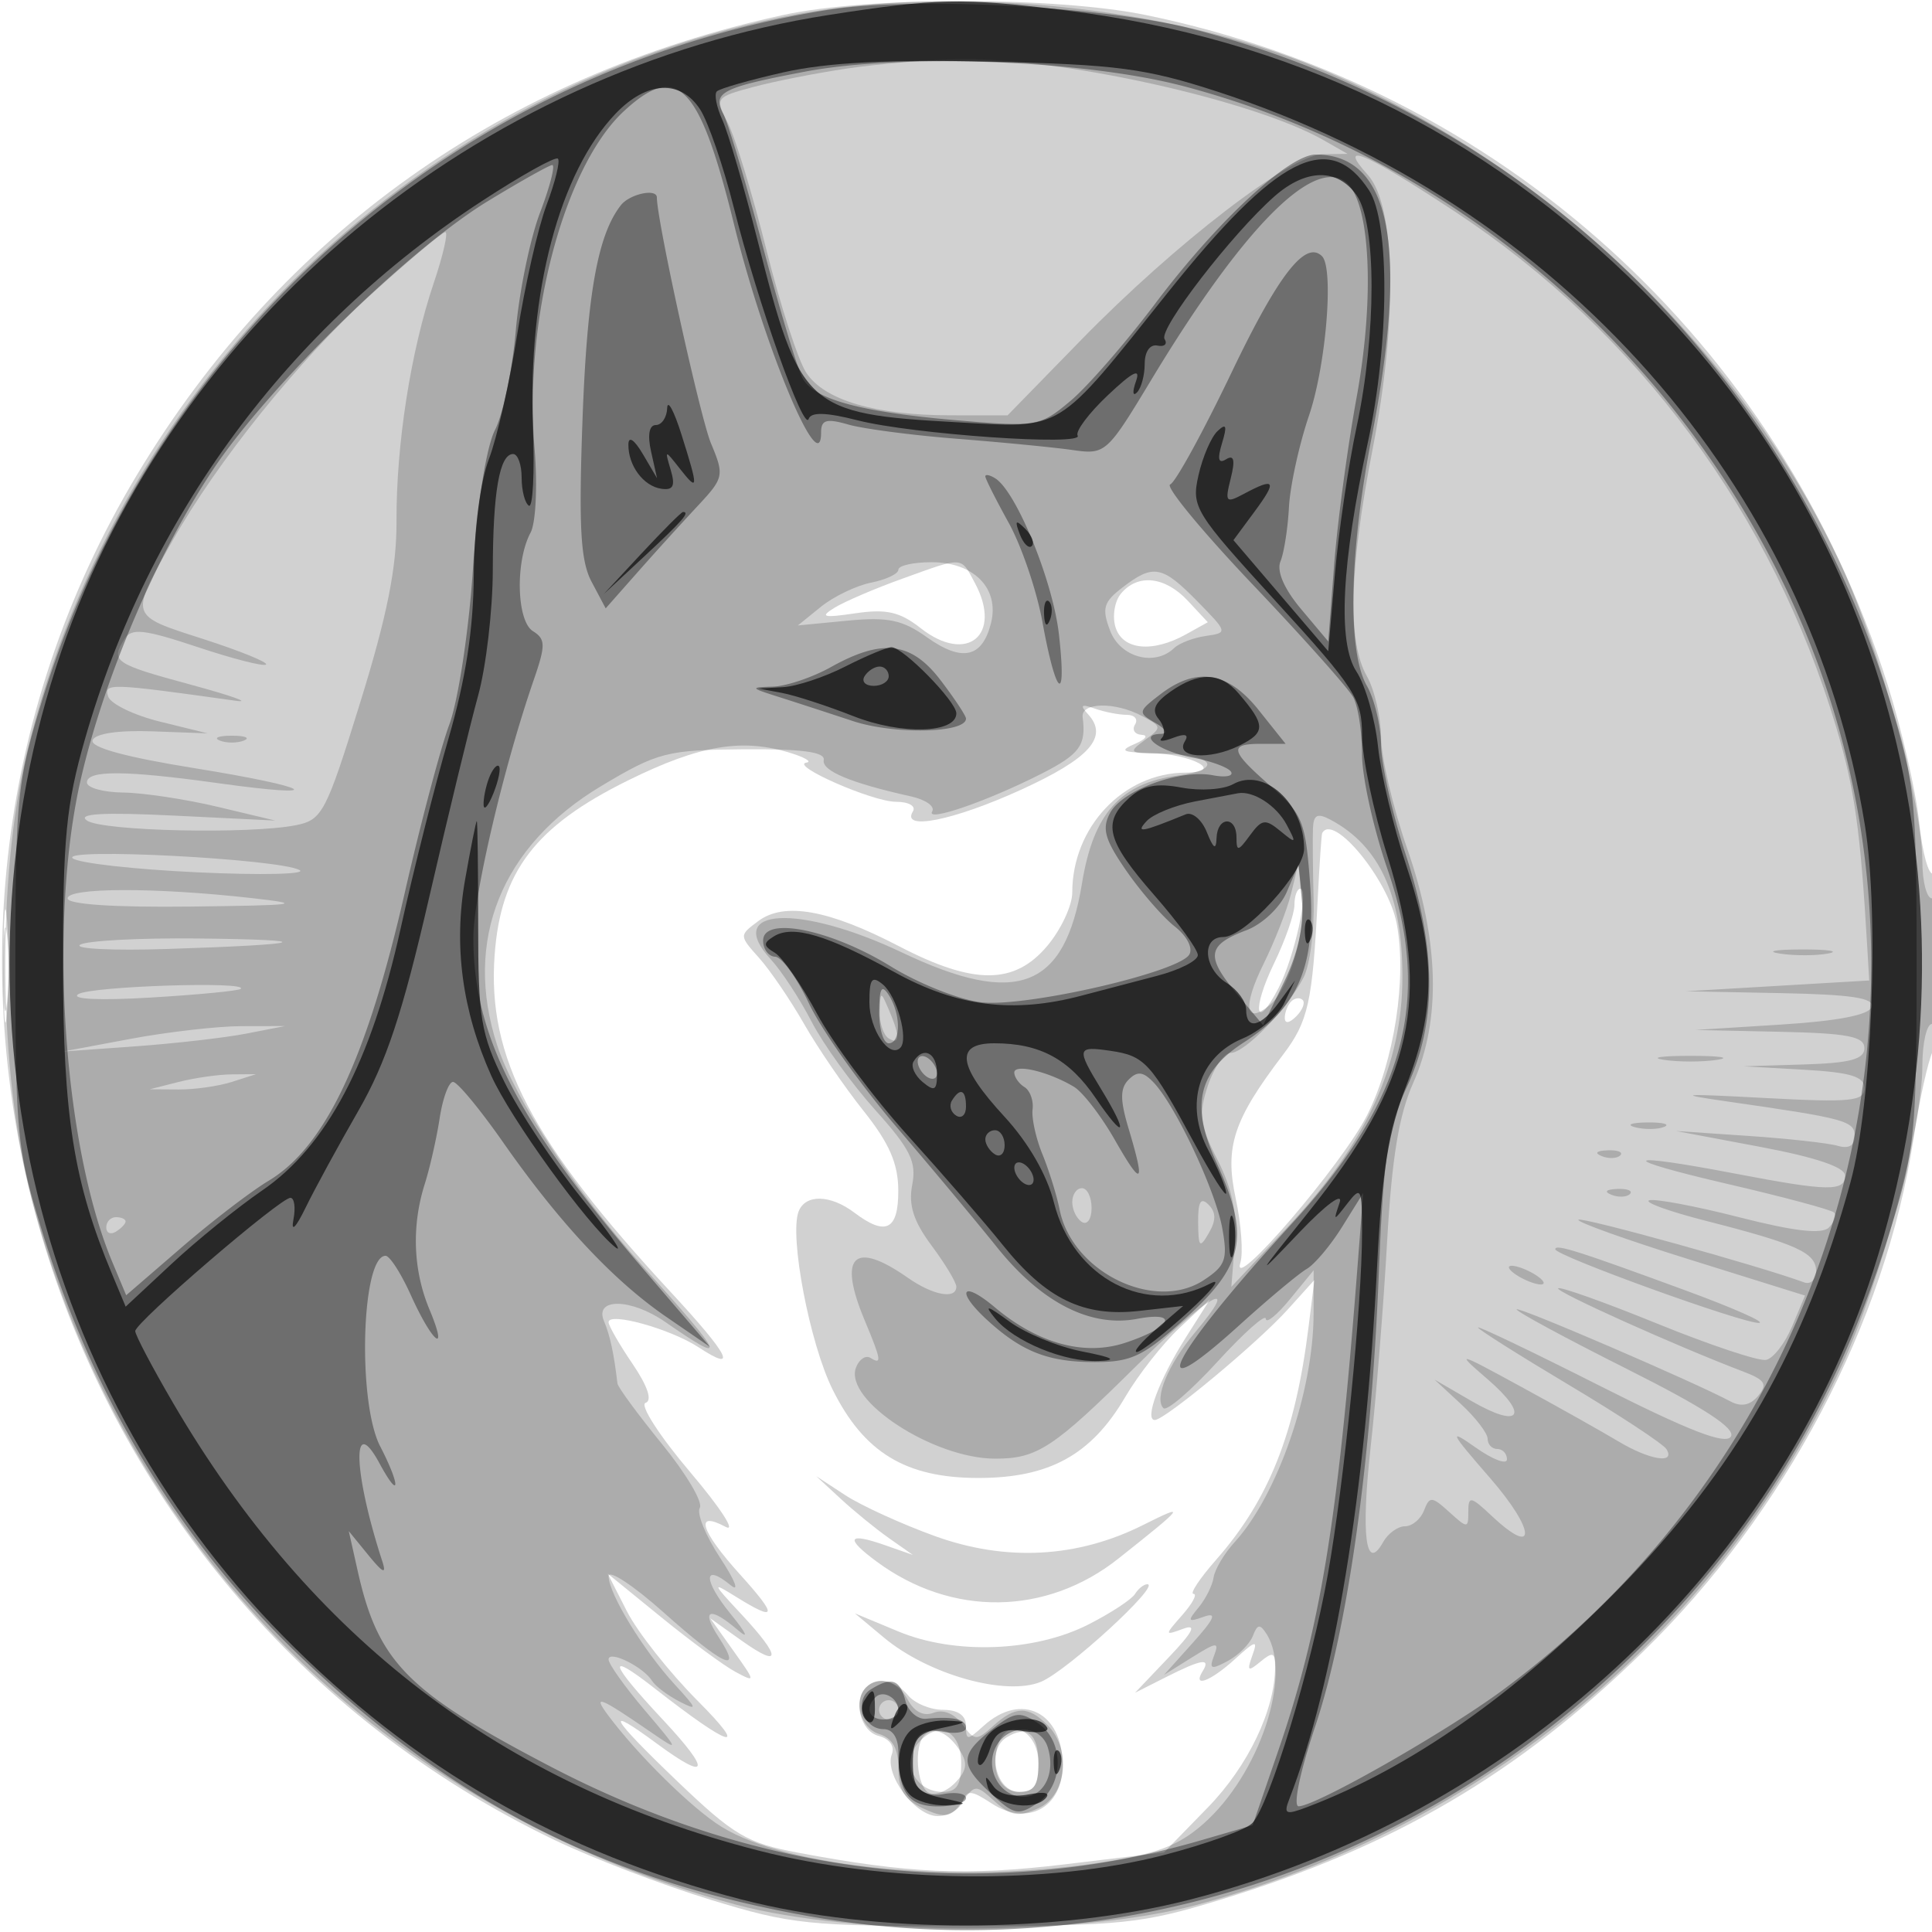 <svg xmlns="http://www.w3.org/2000/svg" width="200" height="200" fill="#000000"><path fill-opacity=".18" fill-rule="evenodd" d="M81.113 1.545C52.197 7.818 29.19 24.176 14.198 49.122c-30.04 49.987-9.881 115.891 43.243 141.373 3.883 1.862 11.109 4.63 16.059 6.15 8.391 2.578 10.185 2.763 26.5 2.74 16.102-.023 18.202-.239 26.284-2.71 18.022-5.51 30.817-13.012 43.792-25.675 14.741-14.388 25.115-34.081 28.025-53.205.611-4.012 1.513-8.076 2.005-9.031 1.146-2.225 1.177-19.057.034-18.35-.474.292-1.135-2.089-1.469-5.292s-1.801-9.602-3.259-14.222c-11.233-35.609-40.204-61.786-76.731-69.331-9.349-1.931-28.722-1.944-37.568-.024M93.37 59.919c-2.822 1.016-5.972 2.369-7 3.006-1.538.953-1.151 1.053 2.177.563 3.209-.472 4.607-.155 6.751 1.532 4.805 3.779 8.507.722 5.632-4.651-1.499-2.8-1.098-2.776-7.56-.45m22.67 1.533c-.663.799-.913 2.374-.555 3.5.742 2.339 3.816 2.643 7.281.719l2.267-1.259-2.056-2.206c-2.367-2.541-5.199-2.848-6.937-.754m-3.406 12.485c2.16 2.345.175 4.578-6.963 7.83C98.703 84.942 93.243 86.033 94.5 84c.346-.56-.43-1-1.762-1-2.418 0-11.073-3.804-9.238-4.06.55-.077-.125-.5-1.5-.94-5.092-1.631-9.508-.905-17 2.796-9.598 4.74-13.172 9.428-13.799 18.1-.764 10.563 3.781 19.249 18.246 34.874 6.085 6.572 7.011 8.415 2.862 5.697-2.894-1.896-9.309-3.684-9.309-2.594 0 .365 1.117 2.307 2.483 4.317 1.568 2.308 2.063 3.795 1.344 4.034-.627.209 1.451 3.435 4.618 7.168s4.812 6.281 3.656 5.662c-3.245-1.736-2.59.399 1.515 4.943 3.924 4.343 3.82 4.94-.401 2.316-2.558-1.591-2.527-1.487.535 1.797 4.154 4.455 4.16 5.674.014 2.722l-3.237-2.305 2.387 3.352c2.325 3.265 2.331 3.322.224 2.195-1.19-.637-4.653-3.185-7.695-5.664l-5.533-4.506 1.995 3.909c1.097 2.15 4.379 6.304 7.294 9.231 5.478 5.5 3.496 4.929-4.449-1.281-5.056-3.952-4.722-2.717.887 3.28 5.026 5.374 4.752 6.433-.637 2.457-5.598-4.13-4.878-2.796 2.088 3.871 5.865 5.613 7.238 6.427 12.5 7.415 11.528 2.166 17.512 2.427 27.651 1.209l10.261-1.232 4.519-4.639c4.195-4.306 6.981-10.137 6.981-14.612 0-1.46-.257-1.543-1.523-.493-1.292 1.072-1.419.977-.84-.628.6-1.659.38-1.615-1.791.359-2.546 2.315-4.442 3.023-3.346 1.25.87-1.407-.107-1.249-3.8.617l-3.2 1.617 3.5-3.678c2.504-2.632 2.931-3.471 1.5-2.948-1.973.721-1.974.702-.095-1.438 1.048-1.194 1.564-2.17 1.146-2.17-.417 0 .636-1.588 2.339-3.528 5.463-6.221 8.188-13.06 9.553-23.972l.625-5-2.784 3.083c-3.131 3.466-12.699 11.417-13.74 11.417-1.11 0 .471-4.217 3.186-8.5l2.536-4-3.166 2.969c-1.742 1.633-4.273 4.856-5.624 7.163-3.503 5.976-7.846 8.368-15.196 8.368-7.523 0-11.848-2.626-15.093-9.163-2.369-4.771-4.49-15.884-3.516-18.422.696-1.813 3.288-1.76 5.77.117 3.259 2.465 4.56 1.812 4.549-2.282-.007-2.791-.927-4.901-3.596-8.25-1.973-2.475-4.743-6.525-6.156-9-1.414-2.475-3.508-5.549-4.654-6.831-2.08-2.326-2.08-2.333-.084-3.821 2.686-2.002 7.297-1.177 14.566 2.607 7.728 4.021 11.942 4.013 15.345-.032 1.424-1.692 2.589-4.181 2.589-5.532 0-6.759 5.293-12.371 11.7-12.406 4.198-.023.736-1.931-3.7-2.04-2.872-.07-3.141-.24-1.5-.945 1.1-.473 1.411-.891.691-.93-.72-.038-1.031-.52-.691-1.07s-.047-1-.859-1c-.813 0-2.302-.291-3.309-.647-1.414-.5-1.573-.366-.698.584M136.87 86.25c-.071.138-.277 3.175-.457 6.75-.543 10.786-.978 12.74-3.6 16.19-5.134 6.753-6.043 9.51-4.897 14.853.576 2.688.795 5.691.485 6.672-1.069 3.39 10.609-10.23 13.16-15.348 2.782-5.581 4.088-14.092 3.029-19.739-.855-4.555-6.599-11.534-7.72-9.378M.36 100c0 5.225.169 7.362.375 4.75s.206-6.888 0-9.5S.36 94.775.36 100M134 93.684c0 .927-.952 3.65-2.114 6.052-2.335 4.824-1.921 7.166.455 2.572 1.657-3.204 3.221-10.308 2.27-10.308-.336 0-.611.758-.611 1.684m-.333 9.983c-.367.366-.667 1.131-.667 1.7 0 .626.466.567 1.183-.15.651-.651.951-1.416.667-1.7s-.817-.217-1.183.15m-46.634 51.491c1.393 1.288 3.643 3.122 5 4.075l2.467 1.732-2.889-1.01c-3.869-1.354-4.171-.745-.849 1.708 7.757 5.727 17.549 5.602 25.016-.319 6.932-5.496 7.133-5.77 2.546-3.471-6.811 3.412-14.202 3.801-21.566 1.134-3.442-1.247-7.608-3.15-9.258-4.229l-3-1.961zm30.458 9.856c-.345.558-2.503 1.972-4.796 3.141-5.587 2.851-13.867 3.159-19.695.734l-4.5-1.872 3 2.503c4.599 3.837 12.611 6.091 16.266 4.577 2.699-1.118 12.482-10.097 11.001-10.097-.357 0-.931.456-1.276 1.014m-27.824 9.653c-1.386 1.385-.592 4.54 1.264 5.025 1.154.302 1.713 1.072 1.39 1.914-.795 2.071 2.406 6.394 4.733 6.394 1.105 0 2.261-.658 2.57-1.462.485-1.265.893-1.245 3.01.141 3.711 2.432 7.366.469 7.366-3.958 0-5.484-4.261-7.605-8.171-4.066-1.702 1.54-1.829 1.54-1.829 0 0-1.076-.832-1.655-2.378-1.655-1.307 0-2.937-.675-3.622-1.5-1.313-1.583-3.218-1.949-4.333-.833m6.021 4.979c-1.084 1.083-.802 5.165.408 5.913.603.373 1.833-.059 2.733-.959 1.231-1.232 1.376-2.052.583-3.309-1.23-1.949-2.749-2.62-3.724-1.645m8.475.233c-2.071 1.312-1.046 5.621 1.337 5.621 1.543 0 2-.667 2-2.917 0-3.12-1.176-4.072-3.337-2.704"/><path fill-opacity=".177" fill-rule="evenodd" d="M82.5 1.473C43.902 8.601 12.352 38.787 2.835 77.693c-3.215 13.143-3.021 33.278.446 46.426 9.567 36.271 36.457 63.222 72.879 73.041 12.215 3.293 35.687 3.294 47.84.001 29.696-8.046 53.982-28.36 66.629-55.734 4.107-8.888 8.371-24.708 8.371-31.055 0-2.405.45-4.372 1-4.372.564 0 1-2.833 1-6.5s-.436-6.5-1-6.5c-.55 0-1-1.742-1-3.872 0-5.883-4.392-21.943-8.334-30.474-10.409-22.531-30.64-41.796-54.182-51.596C121.213.701 99.081-1.589 82.5 1.473m5.232 5.615c-3.172.465-7.562 1.328-9.755 1.918-3.934 1.059-3.969 1.11-2.607 3.784.759 1.49 2.546 7.379 3.973 13.086 1.426 5.707 3.278 11.422 4.115 12.701 1.869 2.851 7.141 4.41 14.942 4.417l5.9.006 7.6-7.791c9.782-10.028 21.718-19.198 25.049-19.244l2.551-.036-2.5-1.428c-7.251-4.141-27.434-8.606-37.881-8.379-3.09.067-8.215.502-11.387.966m53.86 11.014c2.896 3.2 3.108 15.049.507 28.36C139.67 58.9 139.477 66.461 141.5 70c.786 1.375 1.445 4.224 1.465 6.332.019 2.108 1.236 7.283 2.703 11.5 3.323 9.548 3.538 17.744.636 24.25-1.495 3.353-2.223 7.782-2.713 16.5-.368 6.555-1.131 16.076-1.696 21.157-1.026 9.23-.517 13.123 1.293 9.889.501-.895 1.516-1.628 2.255-1.628s1.626-.736 1.971-1.636c.572-1.491.803-1.477 2.607.155 1.904 1.723 1.979 1.721 1.979-.038 0-1.649.24-1.604 2.429.452 4.673 4.391 4.55 1.509-.167-3.914-4.179-4.802-4.364-5.192-1.512-3.178 1.787 1.263 3.25 1.815 3.25 1.227s-.45-1.068-1-1.068-1-.472-1-1.048-1.238-2.193-2.75-3.593l-2.75-2.545 3.803 2.207c5.048 2.93 6.091 1.556 1.697-2.239-3.382-2.92-3.264-2.893 3.5.795 3.85 2.099 8.35 4.627 10 5.616 3.254 1.952 5.985 2.401 5.011.824-.335-.541-4.861-3.521-10.06-6.623-5.198-3.102-9.451-5.79-9.451-5.972s5.721 2.557 12.712 6.089c9.157 4.624 12.924 6.08 13.468 5.205.521-.838-2.813-3.008-10.712-6.974-6.307-3.167-11.468-5.954-11.468-6.193 0-.398 18.314 7.484 22.145 9.53 1.106.591 2.043.4 2.859-.583 1-1.205.725-1.648-1.56-2.517-6.904-2.625-19.476-8.281-19.144-8.612.202-.202 4.823 1.445 10.268 3.661 5.446 2.215 10.511 3.903 11.256 3.75.744-.153 1.956-1.714 2.692-3.469l1.338-3.191-11.929-3.724c-6.561-2.047-11.748-3.904-11.527-4.126.329-.329 18.854 4.813 23.352 6.482.688.255 1.25-.269 1.25-1.164 0-1.897-1.964-2.793-11.418-5.207-3.805-.972-6.44-1.926-5.856-2.121s4.775.593 9.311 1.751c5.715 1.46 8.567 1.787 9.289 1.065.572-.572.809-1.273.525-1.557-.284-.283-5.204-1.604-10.934-2.934-11.692-2.714-11.237-3.376.745-1.083 9.606 1.838 11.338 1.867 11.338.189 0-.856-3.036-1.883-8.75-2.958l-8.75-1.647 7.5.508c4.125.28 8.287.741 9.25 1.026 1.127.333 1.75-.025 1.75-1.005 0-1.569-.947-1.828-13-3.559-5.684-.816-5.213-.864 3.75-.386 8.854.473 10.25.335 10.25-1.012 0-1.21-1.406-1.64-6.25-1.916l-6.25-.355 6.25-.192c4.803-.148 6.25-.54 6.25-1.693 0-1.205-1.723-1.537-8.75-1.689l-8.75-.189 8.921-.561c5.824-.366 9.063-.995 9.333-1.811.309-.935-2.066-1.298-9.421-1.441l-9.833-.192 9.5-.558 9.5-.559-.205-3.5c-.711-12.134-1.298-16.295-3.199-22.677-6.569-22.059-20.513-40.92-39.498-53.427-9.321-6.141-12.244-7.372-9.006-3.794M38.294 30.589C30.988 37.21 22.461 47.807 17.849 56c-4.456 7.913-4.533 7.664 3.176 10.147 3.811 1.228 6.743 2.418 6.516 2.645-.227.228-3.419-.587-7.094-1.81-5.531-1.84-6.83-1.987-7.548-.852-1.48 2.335-1.117 2.587 6.851 4.747 4.263 1.156 6.351 1.905 4.64 1.665-13.055-1.831-13.66-1.851-13.191-.438.255.768 2.677 1.94 5.382 2.604l4.919 1.209-5.741-.209c-3.519-.127-5.907.228-6.171.92-.281.734 3.386 1.742 10.518 2.889 12.339 1.985 14.223 3.192 2.421 1.55C12.945 79.734 9 79.715 9 81c0 .55 1.688 1.02 3.75 1.044s6.45.686 9.75 1.471l6 1.429L18 84.43c-7.343-.358-10.049-.204-9 .513 1.607 1.1 16.853 1.436 21.642.479 2.722-.545 3.113-1.293 6.663-12.75C40.069 63.75 41.068 58.764 41.046 54c-.038-7.974 1.469-17.636 3.851-24.692.986-2.919 1.525-5.295 1.198-5.278-.327.016-3.838 2.968-7.801 6.559M93 58.975c0 .426-1.265 1.028-2.812 1.337-1.546.31-3.887 1.434-5.202 2.498l-2.39 1.935 5.129-.493c4.196-.403 5.694-.09 8.237 1.721 3.638 2.591 5.724 2.128 6.627-1.47.898-3.578-1.762-6.303-6.153-6.303-1.89 0-3.436.349-3.436.775m23.197 1.842c-1.975 1.519-2.157 2.158-1.275 4.478 1.051 2.765 4.617 3.728 6.628 1.79.523-.504 1.994-1.066 3.271-1.25 2.294-.331 2.284-.372-.869-3.585-3.649-3.719-4.565-3.888-7.755-1.433m-4.122 13.433c.376 2.902-.288 3.818-4.228 5.828-5.57 2.841-12.067 5.087-11.347 3.921.32-.517-.674-1.219-2.209-1.559-6.201-1.376-9.233-2.64-9.018-3.76.161-.836-2.25-1.16-8.273-1.113-7.97.063-8.889.299-14.729 3.785-10.389 6.203-14.338 16.017-10.804 26.853 1.808 5.541 8.134 15.152 15.005 22.795 8.712 9.691 9.012 10.428 2.374 5.836-3.539-2.447-7.339-2.499-6.324-.086.631 1.501 1.03 3.346 1.395 6.461.045.391 2.125 3.219 4.622 6.283s4.253 6.033 3.905 6.597c-.348.563.611 2.911 2.131 5.217 1.521 2.305 2.003 3.565 1.071 2.799-2.886-2.372-2.869-.531.028 3.017 1.604 1.966 1.902 2.645.712 1.626-2.936-2.514-3.882-2.155-1.978.75 2.547 3.888.52 2.971-5.708-2.58-3.135-2.794-5.698-4.481-5.696-3.75.005 1.794 3.597 7.675 6.848 11.21 2.359 2.565 2.409 2.756.454 1.744-1.207-.624-2.47-1.58-2.806-2.124-.892-1.443-4.5-3.219-4.5-2.215 0 .47 1.688 2.839 3.75 5.264 3.589 4.219 3.622 4.32.75 2.344-5.447-3.749-6.207-4.055-4.554-1.835 3.068 4.12 8.691 9.653 11.726 11.538 6.87 4.268 24.233 5.947 38.912 3.764 6.07-.903 8.354-1.745 10.973-4.044 5.808-5.099 9.254-15.411 6.567-19.65-.686-1.082-.955-1.048-1.428.185-.321.835-1.498 2.008-2.617 2.607-1.714.917-1.934.829-1.402-.559.56-1.46.301-1.44-2.272.169l-2.905 1.816 3-3.346c2.242-2.501 2.522-3.175 1.109-2.669-1.652.591-1.721.471-.544-.947.741-.893 1.447-2.302 1.569-3.131s1.101-2.471 2.176-3.649c4.445-4.868 8.161-15.617 8.173-23.642l.007-4.5-2.459 3c-1.352 1.65-2.475 2.557-2.495 2.016s-2.272 1.461-5.004 4.449-5.248 5.152-5.591 4.809c-.991-.991.479-4.525 3.253-7.822 5.052-6.005 1.373-3.914-6.051 3.439-8.594 8.51-10.264 9.609-14.609 9.609-6.428 0-15.71-6.076-14.419-9.439.327-.852.997-1.301 1.49-.996 1.214.75 1.139.262-.605-3.911-2.785-6.666-1.114-8.299 4.482-4.379 2.604 1.824 5.018 2.266 5.018.919 0-.443-1.153-2.355-2.561-4.25-1.881-2.528-2.413-4.204-2.004-6.301.462-2.366-.197-3.697-3.832-7.74-2.415-2.686-5.38-6.8-6.589-9.143s-3.105-5.239-4.211-6.436c-4.973-5.377 2.903-5.79 13.594-.713 11.897 5.65 16.836 3.745 18.614-7.182 1.174-7.211 3.964-10.348 9.915-11.146 4.917-.659 3.612-2.243-1.867-2.268-3.158-.014-3.287-.128-1.57-1.383 1.812-1.325 1.805-1.405-.243-2.5-2.818-1.509-6.374-1.44-6.171.118M22.75 76.662c.688.278 1.813.278 2.5 0 .688-.277.125-.504-1.25-.504s-1.937.227-1.25.504m113.168 9.053c-.045.982-.014 4.345.068 7.473.083 3.129-.385 6.729-1.04 8-1.675 3.253-6.084 7.812-7.556 7.812-.679 0-1.745 1.544-2.368 3.432-.971 2.944-.827 4.03 1.013 7.636 1.51 2.96 2.039 5.528 1.789 8.676l-.356 4.471 5.896-6.272c8.087-8.604 11.812-16.75 11.812-25.831 0-8.38-2.351-13.53-7.415-16.24-1.369-.733-1.779-.545-1.843.843m-128.4 3.129c.54.5 6.382 1.157 12.982 1.462s11.325.195 10.5-.243c-2.179-1.158-24.679-2.326-23.482-1.219M133.653 92.5c-.404 1.65-1.684 4.921-2.843 7.268-2.21 4.477-1.913 6.392.661 4.256 2.032-1.686 3.801-7.85 3.312-11.542l-.394-2.982zM7 93c0 .622 4.815.942 12.75.848 11.117-.133 11.918-.247 6.25-.884C16.117 91.853 7 91.871 7 93m-6.672 7.5c.005 3.85.185 5.302.402 3.228.216-2.075.213-5.225-.008-7S.324 96.65.328 100.5m7.963-2.701c-.665.423 3.385.62 9 .439 14.591-.47 15.996-.946 3.209-1.087-6.05-.066-11.544.225-12.209.648m175.973.919c1.52.229 3.77.223 5-.014s-.014-.425-2.764-.418-3.756.202-2.236.432M8.105 102.914c-.833.527 2.186.669 7.5.352 4.892-.291 9.082-.696 9.312-.898.917-.81-15.513-.276-16.812.546m82.965 1.777c-.038 1.205.38 2.469.93 2.809 1.183.731 1.183-.248 0-3-.829-1.928-.862-1.921-.93.191m-77.57 2.855-7 1.31 7.5-.539c4.125-.296 9.3-.89 11.5-1.318l4-.78-4.5.009c-2.475.005-7.65.598-11.5 1.318m158.75 2.17c1.512.229 3.988.229 5.5 0s.275-.416-2.75-.416-4.262.187-2.75.416M18.5 112l-3 .763 3 .019c1.65.01 4.125-.342 5.5-.782l2.5-.801-2.5.019c-1.375.01-3.85.362-5.5.782m150.769 4.693c.973.254 2.323.237 3-.037s-.119-.481-1.769-.461-2.204.244-1.231.498m-3.456 2.99c.721.289 1.584.253 1.916-.079s-.258-.568-1.312-.525c-1.165.048-1.402.285-.604.604M111 124.441c0 .793.45 1.719 1 2.059s1-.309 1-1.441-.45-2.059-1-2.059-1 .648-1 1.441m55.813-.758c.721.289 1.584.253 1.916-.079s-.258-.568-1.312-.525c-1.165.048-1.402.285-.604.604m-42.783 2.867c.027 2.586.163 2.722 1.104 1.104.769-1.324.761-2.159-.03-2.95-.805-.805-1.096-.305-1.074 1.846M11 127.059c0 .582.45.781 1 .441s1-.816 1-1.059-.45-.441-1-.441-1 .477-1 1.059m150 2.263c0 .666 19.407 7.687 21.081 7.626.78-.029-2.631-1.541-7.581-3.359-11.214-4.121-13.5-4.843-13.5-4.267M157 132c.825.533 1.95.969 2.5.969s.325-.436-.5-.969-1.95-.969-2.5-.969-.325.436.5.969m-67.333 42.667c-1.378 1.377-.594 4.222 1.333 4.833 1.405.446 2 1.513 2 3.589 0 2.213.654 3.252 2.61 4.143 2.235 1.019 2.806.92 3.984-.691 1.332-1.822 1.436-1.823 3.394-.052 1.671 1.513 2.451 1.632 4.516.691 2.942-1.34 3.451-6.082.925-8.609-2.006-2.005-3.317-1.982-5.616.098-1.727 1.563-1.931 1.553-3.184-.162-.811-1.108-1.983-1.585-2.969-1.207-1.041.4-2.009-.084-2.68-1.337-1.048-1.958-3.05-2.56-4.313-1.296M91 177c0 .55.45 1 1 1s1-.45 1-1-.45-1-1-1-1 .45-1 1m3.966 3.541c-1.689 2.035-.13 4.959 2.643 4.959 1.433 0 1.891-.724 1.891-2.986 0-3.451-2.43-4.509-4.534-1.973m8.446-.173c-1.006 2.621.022 5.132 2.102 5.132 1.538 0 1.986-.674 1.986-2.986 0-3.272-3.043-4.869-4.088-2.146"/><path fill-opacity=".361" fill-rule="evenodd" d="M85.713 1.02C47.422 7.089 15.99 34.707 4.363 72.5 1.761 80.955 1.594 82.621 1.594 100c0 17.284.178 19.077 2.708 27.282 5.466 17.727 14.401 32.432 26.946 44.349 16.026 15.223 31.756 23.17 53.133 26.843 29.347 5.043 60.16-4.375 82.667-25.266 13.971-12.968 22.904-27.256 28.597-45.744 2.592-8.416 2.761-10.096 2.761-27.464 0-17.284-.178-19.077-2.708-27.282-10.765-34.91-37.674-60.842-72.385-69.756-9.031-2.319-28.782-3.339-37.6-1.942m-2.382 6.398c-8.648 1.645-9.626 2.154-8.445 4.393.49.929 2.319 7.058 4.064 13.62s3.603 12.734 4.129 13.716c1.191 2.225 6.097 3.538 16.462 4.403 7.755.648 8.158.575 11.28-2.053 1.781-1.498 5.732-6.039 8.781-10.09C126.018 22.883 133.436 16 136.207 16c7.746 0 9.627 9.483 5.796 29.215-2.338 12.043-2.537 22.227-.503 25.785.786 1.375 1.445 4.13 1.465 6.122.019 1.993 1.16 7.069 2.535 11.281 3.226 9.882 3.271 17.399.146 24.11-1.983 4.258-2.423 7.196-2.92 19.5-.784 19.39-3.217 36.66-6.581 46.718-1.584 4.735-2.312 8.263-1.705 8.255 1.788-.024 15.216-7.669 21.085-12.004 35.888-26.513 48.278-74.475 29.425-113.91-12.289-25.706-35.453-45.052-62.45-52.157-10.232-2.693-29.097-3.414-39.169-1.497m-18.743 4.088c-6.182 5.729-10.367 21.513-9.254 34.895.32 3.839.138 7.717-.41 8.74-1.594 2.98-1.449 9.125.241 10.192 1.32.832 1.331 1.451.086 5.058-3.135 9.081-6.246 22.366-6.248 26.677-.006 10.198 4.574 19.113 17.672 34.396l6.825 7.964-4.523-3.106c-5.488-3.769-11.062-9.731-16.896-18.072-2.404-3.438-4.735-6.25-5.181-6.25s-1.068 1.688-1.384 3.75c-.317 2.063-1.012 5.132-1.546 6.821-1.377 4.359-1.203 8.936.494 12.998 2.014 4.819.318 3.492-1.942-1.521-1.004-2.226-2.177-4.048-2.606-4.048-2.499 0-2.928 15.142-.56 19.722 2.128 4.115 2.073 5.718-.061 1.778-2.909-5.372-2.738.844.28 10.121.453 1.391.082 1.23-1.429-.621l-2.04-2.5.923 4.123c2.119 9.456 5.13 12.51 19.971 20.254 21.874 11.413 45.197 14.064 67.278 7.644l5.392-1.567 2.657-7.727c4.345-12.636 6.16-23.683 8.173-49.727l.618-8-2.18 3.5c-1.199 1.925-2.853 3.889-3.675 4.365-.822.475-3.959 3.096-6.971 5.824-10.244 9.276-7.094 3.156 5.371-10.436 11.796-12.864 14.62-23.311 9.952-36.828-1.438-4.167-2.615-9.484-2.615-11.816s-.41-4.998-.91-5.925c-.501-.926-5.189-6.184-10.418-11.684s-9.069-10.158-8.534-10.352c.536-.193 3.403-5.425 6.372-11.626 4.835-10.096 7.644-13.701 9.347-11.998 1.24 1.24.422 11.275-1.343 16.476-1.027 3.025-1.963 7.3-2.081 9.5s-.513 4.724-.877 5.61c-.418 1.015.374 2.845 2.141 4.95l2.803 3.34.613-7.95c.338-4.372 1.386-12.183 2.331-17.356 1.883-10.32 1.411-20.139-1.067-22.196-3.332-2.766-10.698 4.678-20.178 20.392-4.626 7.669-4.753 7.782-8.199 7.291-1.925-.274-7.29-.796-11.923-1.159-4.632-.364-9.695-1.026-11.25-1.472-2.278-.653-2.827-.494-2.827.82 0 5.176-5.895-8.885-8.982-21.426-3.606-14.65-5.868-16.993-11.43-11.838M50.5 20.824c-8.182 4.982-22.609 19.061-28.391 27.705-5.795 8.665-11.288 21.499-13.734 32.087-3.374 14.612-1.872 37.769 3.244 50.014l1.443 3.454 5.719-4.935c3.145-2.715 7.208-5.827 9.028-6.917 5.86-3.51 10.179-12.651 14.097-29.839 1.616-7.091 3.69-14.918 4.608-17.393.92-2.483 2.014-9.654 2.438-16 .46-6.87 1.384-12.708 2.294-14.5.838-1.65 1.804-6.267 2.147-10.26s1.476-9.506 2.519-12.25c1.043-2.745 1.602-4.952 1.242-4.905s-3.354 1.73-6.654 3.739m13.768.426c-2.4 3.069-3.499 9.232-3.969 22.25-.4 11.071-.202 14.573.948 16.738l1.453 2.738 3.302-3.738a401 401 0 0 1 6.173-6.81c2.769-2.961 2.82-3.196 1.427-6.53C72.491 43.24 68 22.837 68 20.449c0-.978-2.813-.375-3.732.801M102 49.315c0 .238 1.09 2.402 2.422 4.809s2.905 7.037 3.496 10.289c1.418 7.804 2.534 8.637 1.704 1.271-.623-5.528-4.417-14.821-6.603-16.172-.56-.347-1.019-.435-1.019-.197M86.016 69.057c-1.917 1.069-4.617 1.979-6 2.022-2.389.075-2.364.127.484 1.031 1.65.523 5.146 1.661 7.77 2.528 4.303 1.423 11.73 1.264 11.73-.25 0-.287-1.178-2.066-2.619-3.955-3.05-3.999-6.017-4.358-11.365-1.376m34.085 2.832c-2.302 1.77-2.323 1.889-.5 2.947 1.079.627 1.334 1.116.59 1.134-2.512.058-.186 1.808 3.263 2.455 1.912.359 3.703 1.02 3.981 1.469.277.45-.573.611-1.89.359-3.398-.649-9.367 1.545-10.632 3.909-.869 1.624-.549 2.756 1.696 5.996 1.522 2.196 3.77 4.782 4.995 5.745 1.276 1.004 1.918 2.253 1.503 2.924-1.138 1.841-16.907 5.456-21.518 4.933-2.249-.255-6.46-1.924-9.358-3.709C86.014 96.221 79 94.799 79 97.368c0 .898.563 1.65 1.25 1.673s2.266 2.21 3.508 4.861 5.293 8.37 9.003 12.709 8.413 9.966 10.449 12.505c4.593 5.723 9.663 8.318 14.486 7.413 4.445-.834 3.605.887-1.21 2.476-4.228 1.395-9.036.086-13.511-3.68-3.444-2.897-4.083-1.683-.725 1.376 3.553 3.236 6.285 4.299 11.046 4.299 3.869 0 5.077-.588 9.566-4.661 5.951-5.399 6.529-8.396 3.076-15.975-2.719-5.968-1.935-9.387 2.862-12.479 5.641-3.636 7.439-7.954 6.821-16.385-.476-6.493-.77-7.225-4.067-10.106-4.225-3.693-4.387-4.394-1.011-4.394h2.542l-2.792-3.5c-3.188-3.994-6.426-4.506-10.192-1.611m13.102 20.452c-.689 1.6-2.517 3.329-4.186 3.959-4.051 1.529-4.23 2.682-1.017 6.531l2.757 3.302 2.185-4.513c1.419-2.932 2.062-5.847 1.834-8.317l-.351-3.803zM91.015 104.75c-.008 1.787.435 3.25.985 3.25 1.27 0 1.27-3.035 0-5-.736-1.138-.973-.716-.985 1.75M95 109.882c0 .55.45 1.278 1 1.618s1 .168 1-.382-.45-1.278-1-1.618-1-.168-1 .382m10 1.145c0 .47.472 1.146 1.048 1.503.576.356.956 1.395.844 2.309-.113.913.348 3.011 1.024 4.661s1.477 4.231 1.779 5.736c1.294 6.443 9.828 10.617 14.905 7.291 2.267-1.486 2.508-2.156 1.933-5.362-.709-3.947-4.856-12.748-7.125-15.122-1.068-1.116-1.669-1.182-2.569-.282-.898.898-.9 2.093-.007 5.073 1.755 5.856 1.412 6.136-1.425 1.166-1.413-2.475-3.32-4.95-4.238-5.5-2.614-1.566-6.169-2.415-6.169-1.473m-14.896 63.887c-1.724 1.092-.725 4.086 1.365 4.086.953 0 1.531.913 1.531 2.418 0 4.15 1.054 5.582 4.107 5.582 1.591 0 2.893-.388 2.893-.861 0-.474-1.061-.659-2.359-.411-2.673.511-4.08-1.769-3.065-4.967.452-1.426 1.272-1.832 3.022-1.497 1.321.252 2.402.071 2.402-.403 0-.896-1.351-1.202-4.123-.935-.892.086-1.862-.762-2.156-1.885-.58-2.219-1.459-2.493-3.617-1.127m.535.78c-1.126 1.126-.685 2.306.861 2.306.825 0 1.5-.423 1.5-.941 0-1.261-1.562-2.164-2.361-1.365m12.018 3.361c-3.315 2.608-3.322 3.599-.05 6.631 2.352 2.181 2.815 2.278 4.75.993 2.822-1.874 2.85-6.466.05-8.325-1.847-1.226-2.404-1.144-4.75.701m.463 1.721c-1.227 2.292.357 5.224 2.823 5.224 2.147 0 3.358-2.477 2.512-5.141-.749-2.362-4.088-2.414-5.335-.083"/><path fill-opacity=".636" fill-rule="evenodd" d="M85.835 1.543C49.393 7.22 18.005 33.252 6.33 67.481c-12.151 35.623-3.194 75.305 23.002 101.916 13.414 13.625 28.711 22.407 47.462 27.245 13.892 3.584 32.548 3.577 46.483-.018 33.266-8.583 60.561-33.741 70.653-65.124 11.726-36.462 2.657-74.985-23.876-101.417-16.608-16.545-36.5-26.17-60.028-29.047-10.369-1.268-13.172-1.209-24.191.507M81.12 7.485c-3.51.793-6.62 1.682-6.913 1.975-.292.292-.035 1.622.572 2.954s2.257 6.985 3.667 12.563C82.81 42.24 83.474 42.846 99 43.71c11.16.621 10.216 1.199 21.866-13.392 11.34-14.204 16.716-16.938 20.862-10.611 2.159 3.296 2.096 15.887-.131 26.101-2.729 12.514-3.139 20.715-1.185 23.699.931 1.42 1.94 4.925 2.241 7.788s1.628 8.431 2.948 12.373c3.031 9.058 3.031 14.868-.003 22.661-1.87 4.805-2.542 8.937-3.038 18.671-1.203 23.631-4.424 43.187-9.103 55.269-.599 1.545-.359 1.644 1.895.787 10.638-4.044 21.437-11.607 32.148-22.515 12.179-12.403 19.386-25.03 24.061-42.154 2.222-8.137 3.006-27.574 1.492-36.96-5.668-35.132-31.526-64.422-67.053-75.95-7.419-2.408-10.408-2.802-23.5-3.097-10.553-.238-16.892.09-21.38 1.105M63.741 11.75c-5.82 6.077-9.103 18.492-8.572 32.408.182 4.762-.006 8.448-.419 8.191-.412-.257-.75-1.565-.75-2.908S53.602 47 53.117 47c-1.404 0-2.089 3.916-2.103 12.032-.008 4.143-.694 9.993-1.525 13S46.37 84.475 44.405 93c-2.755 11.949-4.431 16.989-7.314 22-2.057 3.575-4.508 8.075-5.447 10-1.033 2.121-1.533 2.613-1.269 1.25.241-1.237.099-2.25-.316-2.25C29.008 124 14 136.892 14 137.795c0 .405 1.762 3.752 3.915 7.437 14.227 24.346 34.082 39.53 60.585 46.333 13.18 3.383 30.024 3.571 41.983.469 4.391-1.139 8.51-2.625 9.154-3.303 1.77-1.861 6.112-16.15 7.818-25.731 1.702-9.554 3.543-27.966 3.544-35.441.001-4.59-.106-4.803-1.501-3-1.48 1.911-1.492 1.91-.822-.059.383-1.127-1.403.183-4.091 3-4.7 4.926-4.688 4.897.804-1.945 10.892-13.571 12.82-22.227 8.228-36.955C142.178 83.984 141 78.365 141 76.113c0-3.754-.735-4.898-8.854-13.784-8.51-9.314-8.824-9.824-8.078-13.132.427-1.893 1.312-3.949 1.967-4.569.91-.863 1.021-.57.47 1.247-.506 1.67-.379 2.165.428 1.666.81-.5.949.082.472 1.983-.623 2.48-.514 2.605 1.394 1.584 3.218-1.722 3.436-1.345 1.074 1.85l-2.187 2.958 4.907 5.749 4.907 5.749.687-7.957c.378-4.376 1.391-11.249 2.25-15.272 2.06-9.64 2.062-21.027.006-23.962-1.982-2.831-5.232-2.787-8.524.115-4.387 3.867-11.991 13.736-11.365 14.75.327.529-.001.838-.73.687-.775-.161-1.324.621-1.324 1.885 0 1.187-.361 2.524-.803 2.969-.441.446-.486-.076-.1-1.159.506-1.416-.312-1.012-2.908 1.438-1.986 1.875-3.395 3.759-3.13 4.187.679 1.098-17.1-.138-22.777-1.584-3.263-.831-4.827-.875-5.071-.143-.483 1.447-5.284-12.102-7.726-21.803-1.099-4.365-2.68-8.978-3.515-10.25-2.034-3.105-5.505-2.932-8.729.435m-13.839 9.054C29.787 33.94 15.414 53.416 8.798 76.5c-1.953 6.815-2.29 10.297-2.274 23.5.018 15.579 1.098 22.368 5.072 31.883l1.413 3.382 4.745-4.424c2.61-2.433 6.84-5.86 9.4-7.614 6.66-4.566 11.255-13.253 14.306-27.046 1.327-6 3.567-14.889 4.976-19.752 1.772-6.11 2.578-11.328 2.608-16.886.026-4.705.679-9.703 1.574-12.043.841-2.2 2.165-8.05 2.941-13s2.141-10.94 3.032-13.311c.892-2.371 1.416-4.515 1.166-4.765-.249-.25-3.785 1.721-7.855 4.38M69.067 42.25c-.037.962-.566 1.75-1.175 1.75-.692 0-.877 1.033-.492 2.75l.616 2.75-1.472-2.5c-.881-1.494-1.481-1.897-1.493-1-.03 2.192 1.552 4.324 3.41 4.597 1.227.18 1.465-.289.977-1.929-.638-2.144-.627-2.145.927-.168 1.944 2.474 1.962 2.134.187-3.5-.78-2.475-1.448-3.712-1.485-2.75m-2.614 15L62.5 61.5l4.25-3.953C70.702 53.871 71.46 53 70.703 53c-.163 0-2.076 1.913-4.25 4.25m39.111-1.957c.376.986.935 1.541 1.243 1.233s.001-1.114-.683-1.793c-.988-.98-1.102-.865-.56.56m2.515 8.29c.048 1.165.285 1.402.604.605.289-.722.253-1.585-.079-1.917s-.568.258-.525 1.312M87.5 69c-2.158 1.1-5.065 2.061-6.461 2.136l-2.539.136 2.459.461c1.352.254 4.684 1.338 7.403 2.41C93.3 76.089 99 75.929 99 73.844 99 72.621 93.488 67 92.288 67c-.476 0-2.63.9-4.788 2m2 1c-.34.55.084 1 .941 1S92 70.55 92 70s-.423-1-.941-1-1.219.45-1.559 1m31.675 1.59c-1.655 1.159-1.989 1.929-1.231 2.842.571.689.719 1.572.328 1.963s.137.385 1.173-.012c1.25-.48 1.656-.355 1.207.371-1.041 1.685 2.517 1.968 5.609.447 2.795-1.375 2.786-2.128-.068-5.451-1.866-2.173-4.072-2.223-7.018-.16m-70.551 8.949c-.343.893-.595 2.15-.561 2.793.035.642.495.09 1.022-1.227s.779-2.574.56-2.793-.679.333-1.021 1.227m77.018.642c-.994.556-3.39.714-5.325.351-2.61-.49-4.008-.217-5.417 1.059-2.836 2.566-2.359 4.419 2.6 10.088 2.475 2.829 4.5 5.616 4.5 6.194 0 .577-1.912 1.546-4.25 2.152s-5.825 1.522-7.75 2.033c-7.096 1.887-12.912 1.161-19.404-2.423-6.988-3.857-10.532-4.911-12.474-3.71-1.136.702-1.121.985.09 1.708.798.477 2.765 3.318 4.37 6.313s5.843 8.68 9.418 12.632 7.99 9.041 9.812 11.31c4.486 5.587 8.366 7.465 14.093 6.819l4.573-.515-2.795 2.404c-1.537 1.322-2.432 2.386-1.989 2.363s2.831-1.887 5.306-4.143c2.475-2.257 3.517-3.588 2.316-2.959-6.607 3.458-14.23-.487-16.221-8.395-.72-2.856-2.638-6.18-5.123-8.876-4.833-5.244-5.154-7.586-1.037-7.586 4.721 0 7.747 1.638 10.494 5.68 3.034 4.466 3.45 3.81.575-.906-2.604-4.27-2.547-4.507.964-3.992 3.53.518 4.178 1.229 8.593 9.422 1.867 3.463 3.385 5.846 3.374 5.296s-.836-2.534-1.835-4.409c-2.523-4.736-1.025-9.677 3.507-11.571 1.778-.743 3.731-2.401 4.341-3.685l1.11-2.335-1.651 2.25c-1.899 2.587-3.407 2.923-3.407.758 0-.82-.9-2.053-2-2.74-2.405-1.502-2.657-4.768-.368-4.768 2.243 0 8.368-6.688 8.368-9.137 0-4.701-4.155-8.475-7.358-6.682m-3.943 1.785c-2.09.405-4.34 1.319-5 2.032-1.194 1.291-.548 1.18 4.045-.698.684-.28 1.667.55 2.186 1.845.695 1.735.96 1.894 1.007.605.081-2.249 2.063-2.305 2.063-.059 0 1.487.168 1.461 1.392-.212 1.237-1.692 1.588-1.741 3.164-.441 1.633 1.348 1.683 1.296.635-.67-1.052-1.976-3.444-3.525-5.023-3.253-.367.063-2.378.446-4.469.851m-75.554 8.1c-1.201 6.821-.303 13.559 2.701 20.267 1.982 4.425 9.951 15.455 12.844 17.778.951.764-.63-1.536-3.513-5.111s-6.465-8.975-7.96-12c-2.446-4.952-2.717-6.57-2.717-16.25 0-5.913-.064-10.75-.143-10.75s-.624 2.73-1.212 6.066m86.934 5.517c.048 1.165.285 1.402.604.605.289-.722.253-1.585-.079-1.917s-.568.258-.525 1.312M90 103.755c0 2.816 2.06 5.851 3.199 4.713.882-.882-.351-5.349-1.81-6.56-1.133-.94-1.389-.6-1.389 1.847m4.57 6.132c-.301.487.122 1.442.941 2.122 1.239 1.029 1.489.88 1.489-.887 0-2.145-1.421-2.868-2.43-1.235m3.973 4.044c-.317.512-.118 1.213.441 1.559s1.016-.074 1.016-.931c0-1.757-.6-2.015-1.457-.628m3.457 4.01c0 .518.45 1.219 1 1.559s1-.084 1-.941-.45-1.559-1-1.559-1 .423-1 .941m3 2.941c0 .55.45 1.278 1 1.618s1 .168 1-.382-.45-1.278-1-1.618-1-.168-1 .382M127.232 128c0 1.925.206 2.713.457 1.75.252-.963.252-2.537 0-3.5-.251-.963-.457-.175-.457 1.75M103 136.464c1.949 2.399 7.195 4.565 10.718 4.426 2.007-.079 1.532-.354-1.707-.988-2.469-.484-5.844-1.87-7.5-3.082-2.352-1.72-2.683-1.798-1.511-.356m-13.554 39.623c-.369.598-.267 1.492.227 1.986.531.531.898.087.898-1.087 0-2.273-.185-2.42-1.125-.899m3.118 1.62c-.542 1.425-.428 1.54.56.56.684-.679.991-1.486.683-1.793-.308-.308-.867.247-1.243 1.233M94.2 179.2c-1.543 1.543-1.543 5.057 0 6.6.66.66 2.347 1.147 3.75 1.082 2.367-.11 2.335-.165-.45-.76-2.519-.539-3-1.12-3-3.622s.481-3.083 3-3.622c2.785-.595 2.817-.65.45-.76-1.403-.065-3.09.422-3.75 1.082m7.754.886c-.614 1.147-.896 2.306-.626 2.575.269.269.8-.489 1.18-1.685.544-1.715 1.291-2.086 3.538-1.756 1.567.23 2.621.05 2.342-.401-1.019-1.649-5.327-.801-6.434 1.267m7.125 2.497c.048 1.165.285 1.402.604.605.289-.722.253-1.585-.079-1.917s-.568.258-.525 1.312M102.252 185c.476 1.764 4.554 2.594 5.939 1.209.614-.614-.007-.776-1.722-.448-1.657.317-3.052-.017-3.651-.874-.803-1.147-.9-1.128-.566.113"/></svg>